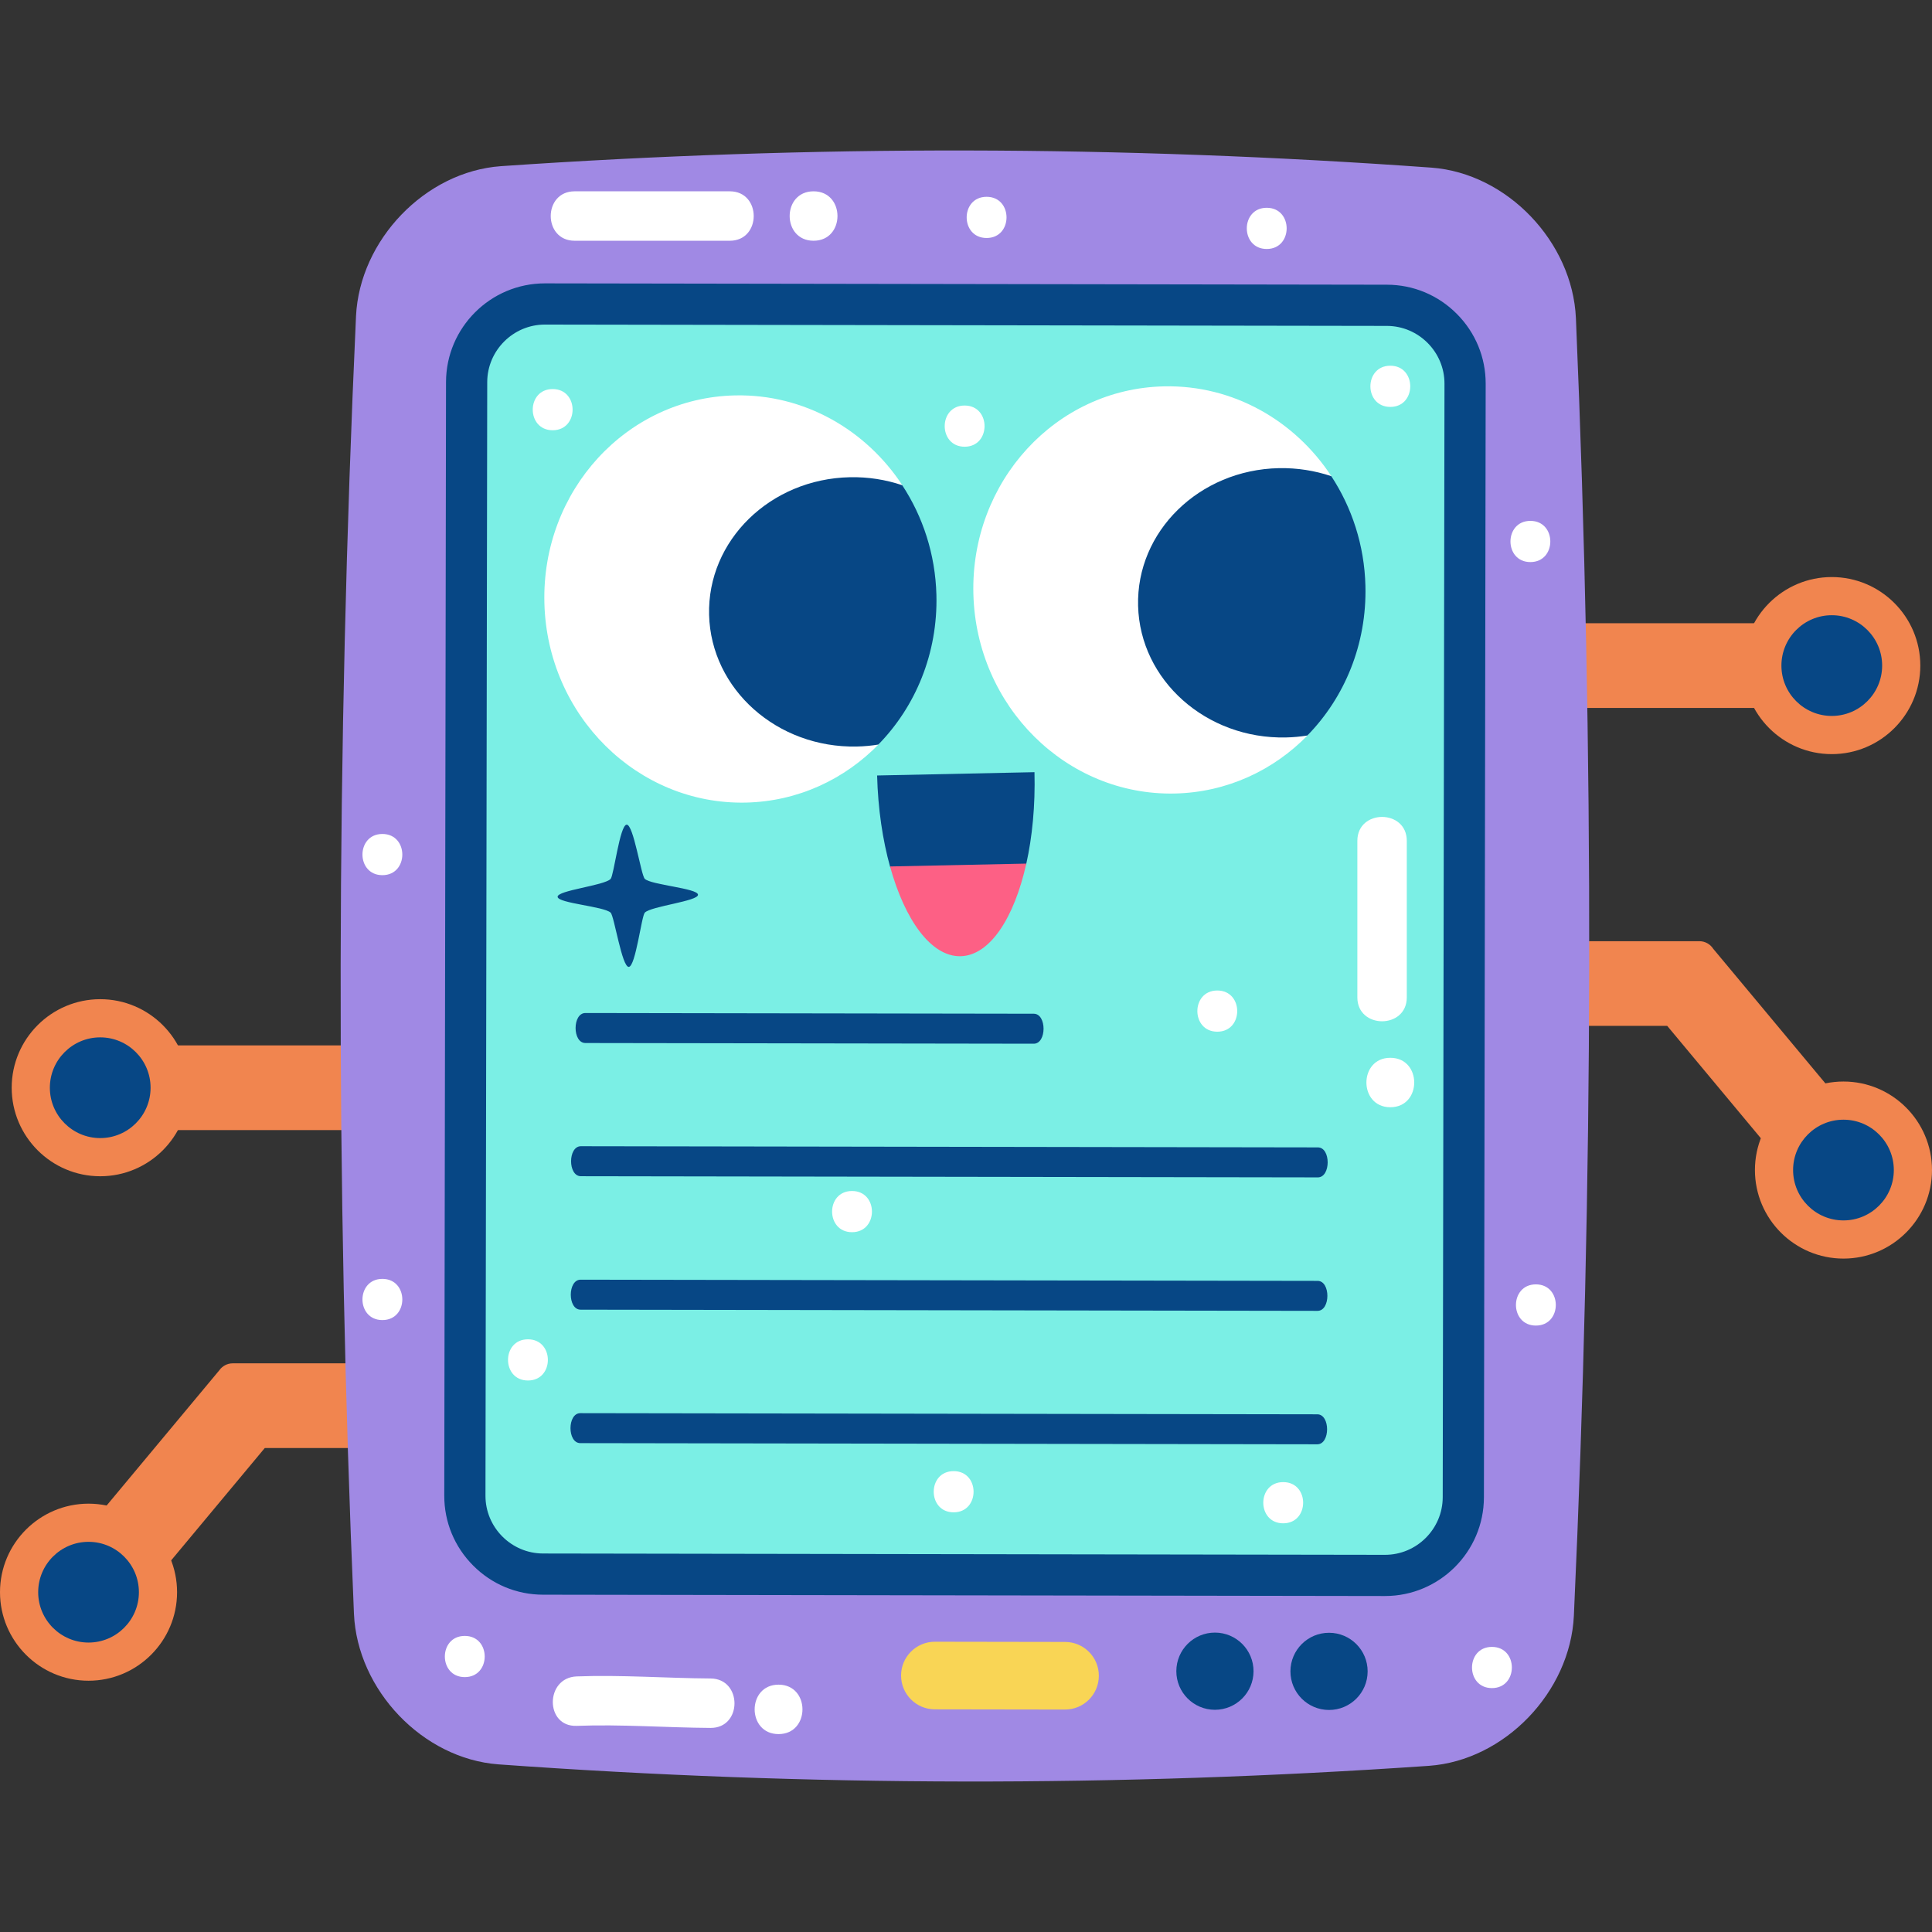 <?xml version="1.0" encoding="UTF-8"?>
<!-- Generator: Adobe Illustrator 26.5.0, SVG Export Plug-In . SVG Version: 6.00 Build 0)  -->
<svg xmlns="http://www.w3.org/2000/svg" xmlns:xlink="http://www.w3.org/1999/xlink" version="1.1" id="Capa_1" x="0px" y="0px" viewBox="0 0 504.312 504.312" style="enable-background:new 0 0 504.312 504.312;" xml:space="preserve" width="512" height="512">
<rect x="0" y="0" width="504.312" height="504.312" fill="#333333" stroke="none"/>
<g>
	<path style="fill-rule:evenodd;clip-rule:evenodd;fill:#F1854F;" d="M354.38,184.791c-2.376,0-4.301-1.927-4.301-4.302v-13.505   c0-2.375,1.925-4.301,4.301-4.301h117.419c2.374,0,4.301,1.926,4.301,4.301v13.505c0,2.375-1.927,4.302-4.301,4.302H354.38z"/>
	<path style="fill-rule:evenodd;clip-rule:evenodd;fill:#F1854F;" d="M478.149,196.849c-12.742,0-23.109-10.368-23.109-23.109   c0-12.745,10.367-23.111,23.109-23.111c12.745,0,23.111,10.366,23.111,23.111C501.261,186.481,490.895,196.849,478.149,196.849z"/>
	<path style="fill-rule:evenodd;clip-rule:evenodd;fill:#074785;" d="M478.149,186.882c-7.248,0-13.143-5.894-13.143-13.143   c0-7.25,5.895-13.148,13.143-13.148c7.25,0,13.148,5.898,13.148,13.148C491.298,180.988,485.399,186.882,478.149,186.882z"/>
	<path style="fill-rule:evenodd;clip-rule:evenodd;fill:#F1854F;" d="M476.516,314.953c-1.232,0-2.455-0.526-3.306-1.547   l-38.01-45.617H326.165c-2.375,0-4.302-1.926-4.302-4.301v-13.505c0-2.376,1.927-4.302,4.302-4.302h117.418   c1.527,0,2.867,0.796,3.632,1.994l42.979,51.578c0.73,0.876,1.084,2.008,0.981,3.143c-0.105,1.137-0.655,2.186-1.532,2.916   l-10.377,8.645C478.463,314.626,477.486,314.953,476.516,314.953z"/>
	<path style="fill-rule:evenodd;clip-rule:evenodd;fill:#F1854F;" d="M481.203,328.531c-12.744,0-23.111-10.368-23.111-23.109   c0-12.743,10.367-23.11,23.111-23.11c12.743,0,23.109,10.367,23.109,23.11C504.312,318.163,493.946,328.531,481.203,328.531z"/>
	<path style="fill-rule:evenodd;clip-rule:evenodd;fill:#074785;" d="M481.203,318.566c-7.25,0-13.148-5.897-13.148-13.145   c0-7.248,5.898-13.147,13.148-13.147c7.248,0,13.144,5.898,13.144,13.147C494.347,312.668,488.451,318.566,481.203,318.566z"/>
	<path style="fill-rule:evenodd;clip-rule:evenodd;fill:#F1854F;" d="M32.515,294.983c-2.375,0-4.302-1.927-4.302-4.302v-13.505   c0-2.375,1.927-4.302,4.302-4.302h117.418c2.375,0,4.301,1.927,4.301,4.302v13.505c0,2.375-1.926,4.302-4.301,4.302H32.515z"/>
	<path style="fill-rule:evenodd;clip-rule:evenodd;fill:#F1854F;" d="M26.163,307.039c-12.744,0-23.111-10.366-23.111-23.109   c0-12.744,10.367-23.111,23.111-23.111c12.742,0,23.109,10.367,23.109,23.111C49.272,296.673,38.905,307.039,26.163,307.039z"/>
	<path style="fill-rule:evenodd;clip-rule:evenodd;fill:#074785;" d="M26.163,297.075c-7.25,0-13.148-5.896-13.148-13.145   c0-7.25,5.898-13.147,13.148-13.147c7.248,0,13.144,5.897,13.144,13.147C39.307,291.178,33.411,297.075,26.163,297.075z"/>
	<path style="fill-rule:evenodd;clip-rule:evenodd;fill:#F1854F;" d="M27.797,425.146c-0.97,0-1.946-0.329-2.751-0.996   l-10.378-8.645c-0.876-0.73-1.427-1.778-1.53-2.915c-0.104-1.136,0.25-2.269,0.981-3.144l43.107-51.731   c0.781-1.108,2.059-1.841,3.504-1.841h117.418c2.375,0,4.302,1.926,4.302,4.301v13.506c0,2.375-1.927,4.302-4.302,4.302H69.112   l-38.009,45.615C30.252,424.618,29.029,425.146,27.797,425.146z"/>
	<path style="fill-rule:evenodd;clip-rule:evenodd;fill:#F1854F;" d="M23.109,438.721C10.366,438.721,0,428.354,0,415.612   s10.366-23.109,23.109-23.109c12.745,0,23.111,10.367,23.111,23.109S35.854,438.721,23.109,438.721z"/>
	<path style="fill-rule:evenodd;clip-rule:evenodd;fill:#074785;" d="M23.109,428.758c-7.248,0-13.144-5.898-13.144-13.147   c0-7.248,5.896-13.146,13.144-13.146c7.25,0,13.148,5.898,13.148,13.146C36.257,422.86,30.359,428.758,23.109,428.758z"/>
	<path style="fill:#A089E4;" d="M410.829,421.762c-0.951,19.91-18.073,37.76-37.815,39.174   c-80.985,5.587-161.963,5.458-242.93-0.383c-19.733-1.478-36.803-19.386-37.691-39.294c-4.805-112.91-4.626-225.815,0.536-338.712   c0.95-19.908,18.075-37.759,37.815-39.172c80.982-5.585,161.959-5.457,242.93,0.384c19.735,1.477,36.803,19.377,37.689,39.29   C416.168,195.964,415.99,308.867,410.829,421.762z"/>
	<path style="fill:#074785;" d="M141.737,416.265c-6.876-0.011-13.35-2.71-18.224-7.601c-4.875-4.89-7.556-11.371-7.544-18.247   l0.457-290.68c0.021-14.208,11.6-25.769,25.808-25.769l219.806,0.35c6.876,0.011,13.35,2.709,18.224,7.601   c4.875,4.89,7.555,11.371,7.544,18.247l-0.459,290.677c-0.021,14.209-11.6,25.768-25.809,25.768L141.737,416.265z"/>
	<path style="fill:#7BEFE5;" d="M376.595,390.826c-0.012,8.28-6.799,15.045-15.078,15.032l-219.763-0.346   c-8.279-0.013-15.044-6.8-15.032-15.079l0.459-290.678c0.012-8.279,6.799-15.045,15.077-15.031l219.766,0.349   c8.279,0.012,15.044,6.798,15.031,15.077L376.595,390.826z"/>
	<path style="fill:#074785;" d="M327.211,436.249c-0.011,5.561-4.525,10.066-10.094,10.061c-5.561-0.008-10.067-4.529-10.057-10.092   c0.006-5.565,4.526-10.07,10.09-10.061C322.716,426.17,327.218,430.687,327.211,436.249z"/>
	<path style="fill:#074785;" d="M356.995,436.297c-0.008,5.561-4.526,10.068-10.09,10.059c-5.565-0.008-10.069-4.528-10.061-10.092   c0.011-5.564,4.531-10.069,10.09-10.059C352.5,426.214,357.005,430.734,356.995,436.297z"/>
	<path style="fill:#F9D555;" d="M286.833,437.434c-0.006,4.877-3.964,8.822-8.838,8.812l-33.977-0.052   c-4.874-0.011-8.817-3.968-8.811-8.843l0,0c0.006-4.87,3.966-8.817,8.836-8.809l33.98,0.055   C282.897,428.604,286.841,432.561,286.833,437.434L286.833,437.434z"/>
	<g>
		<path style="fill:#074785;" d="M151.628,307.03c64.121,0.097,128.244,0.199,192.366,0.303c3.419,0.003,3.43-7.826,0.017-7.828    c-64.127-0.104-128.252-0.205-192.376-0.305C148.223,299.198,148.208,307.021,151.628,307.03L151.628,307.03z"/>
	</g>
	<g>
		<path style="fill:#074785;" d="M151.55,341.865c64.122,0.101,128.25,0.199,192.373,0.309c3.411-0.002,3.428-7.821,0.01-7.827    c-64.125-0.105-128.247-0.206-192.37-0.31C148.149,334.033,148.131,341.858,151.55,341.865L151.55,341.865z"/>
	</g>
	<g>
		<path style="fill:#074785;" d="M151.476,376.704c64.122,0.097,128.248,0.204,192.371,0.303c3.411,0.004,3.426-7.822,0.014-7.829    c-64.129-0.102-128.254-0.198-192.376-0.299C148.069,368.872,148.059,376.696,151.476,376.704L151.476,376.704z"/>
	</g>
	<g>
		<path style="fill:#074785;" d="M152.804,272.262c39.009,0.057,78.021,0.119,117.033,0.18c3.414,0.007,3.424-7.816,0.011-7.829    c-39.015-0.053-78.024-0.12-117.031-0.185C149.396,264.423,149.389,272.251,152.804,272.262L152.804,272.262z"/>
	</g>
	<g>
		<g>
			<path style="fill-rule:evenodd;clip-rule:evenodd;fill:#FFFFFF;" d="M328.695,157.389c0.374,14.399,21.463,22.58,12.754,32.338     c-0.49,0.55,0.451,1.617-0.059,2.161c-8.932,9.187-21.156,14.958-34.762,15.246c-28.259,0.597-51.781-22.712-52.545-52.072     c-0.758-29.346,21.529-53.623,49.787-54.211c18.065-0.387,34.191,8.995,43.674,23.483c0.235,0.339-0.553,1.234-0.339,1.586     C352.169,133.882,328.436,147.236,328.695,157.389z"/>
			<path style="fill-rule:evenodd;clip-rule:evenodd;fill:#074785;" d="M297.078,158.149c0.506,19.418,17.778,34.794,38.571,34.351     c1.909-0.038,3.783-0.215,5.612-0.511c9.689-9.903,15.548-23.792,15.155-39.084c-0.268-10.61-3.539-20.424-8.907-28.606     c-4.268-1.44-8.886-2.188-13.685-2.096C313.025,122.639,296.578,138.732,297.078,158.149z"/>
		</g>
		<g>
			<path style="fill-rule:evenodd;clip-rule:evenodd;fill:#FFFFFF;" d="M235.571,126.714c-9.48-14.483-25.613-23.885-43.68-23.502     c-28.266,0.594-50.555,24.864-49.787,54.221c0.754,29.354,24.283,52.657,52.536,52.069c13.656-0.287,25.914-6.111,34.853-15.352     l-10.23-36.102L235.571,126.714z"/>
			<path style="fill-rule:evenodd;clip-rule:evenodd;fill:#074785;" d="M185.096,160.512c0.507,19.416,17.77,34.788,38.561,34.355     c1.915-0.039,3.788-0.216,5.615-0.512c9.693-9.903,15.557-23.798,15.16-39.084c-0.279-10.607-3.537-20.426-8.918-28.612     c-4.255-1.438-8.871-2.192-13.677-2.088C201.042,125.013,184.596,141.099,185.096,160.512z"/>
		</g>
		<path style="fill-rule:evenodd;clip-rule:evenodd;fill:#074785;" d="M228.951,202.425c0.231,8.731,1.451,16.878,3.402,23.869    c0.102,0.359,1.416,0.857,1.517,1.197c3.97,13.503,8.441,7.578,15.838,7.412c7.377-0.151,13.822,5.343,17.099-8.271    c0.091-0.385,0.991-0.726,1.073-1.109c1.581-7.061,2.376-15.247,2.152-23.962L228.951,202.425z"/>
		<path style="fill-rule:evenodd;clip-rule:evenodd;fill:#FD6085;" d="M250.737,249.602c7.597-0.16,13.979-9.876,17.161-24.177    l-35.575,0.746C236.245,240.325,243.131,249.761,250.737,249.602z"/>
	</g>
	<path style="fill:#074785;" d="M168.311,229.408c-0.981-0.952-2.951-14.255-4.737-14.147c-1.787,0.107-3.348,13.301-4.183,14.17   c-1.677,1.744-13.942,2.977-13.839,4.669c0.097,1.688,12.142,2.482,13.845,4.134c0.948,0.916,2.945,14.256,4.738,14.152   c1.785-0.102,3.314-13.264,4.182-14.163c1.617-1.683,13.977-2.984,13.881-4.68C182.094,231.85,169.943,230.999,168.311,229.408z"/>
	<path style="fill-rule:evenodd;clip-rule:evenodd;fill:#FFFFFF;" d="M354.312,219.484v40.862c0,8.321,12.904,8.321,12.904,0   v-40.862C367.217,211.162,354.312,211.162,354.312,219.484z"/>
	<path style="fill-rule:evenodd;clip-rule:evenodd;fill:#FFFFFF;" d="M362.916,276.118c-8.321,0-8.321,12.903,0,12.903   C371.237,289.021,371.237,276.118,362.916,276.118z"/>
	<path style="fill-rule:evenodd;clip-rule:evenodd;fill:#FFFFFF;" d="M190.502,49.939h-40.504c-8.321,0-8.321,12.903,0,12.903   h40.504C198.823,62.842,198.823,49.939,190.502,49.939z"/>
	<path style="fill-rule:evenodd;clip-rule:evenodd;fill:#FFFFFF;" d="M212.367,49.939c-8.32,0-8.32,12.903,0,12.903   C220.689,62.842,220.689,49.939,212.367,49.939z"/>
	<path style="fill-rule:evenodd;clip-rule:evenodd;fill:#FFFFFF;" d="M185.483,438.135c-11.654-0.073-23.291-0.977-34.947-0.538   c-8.295,0.311-8.326,13.217,0,12.905c11.656-0.439,23.293,0.463,34.947,0.537C193.808,451.092,193.803,438.188,185.483,438.135z"/>
	<path style="fill-rule:evenodd;clip-rule:evenodd;fill:#FFFFFF;" d="M203.228,439.748c-8.321,0-8.321,12.904,0,12.904   C211.549,452.653,211.549,439.748,203.228,439.748z"/>
	<path style="fill-rule:evenodd;clip-rule:evenodd;fill:#FFFFFF;" d="M317.751,258.553c-6.936,0-6.936,10.753,0,10.753   C324.686,269.306,324.686,258.553,317.751,258.553z"/>
	<path style="fill-rule:evenodd;clip-rule:evenodd;fill:#FFFFFF;" d="M362.916,95.464c-6.935,0-6.935,10.754,0,10.754   C369.851,106.218,369.851,95.464,362.916,95.464z"/>
	<path style="fill-rule:evenodd;clip-rule:evenodd;fill:#FFFFFF;" d="M330.655,54.238c-6.935,0-6.935,10.754,0,10.754   C337.591,64.992,337.591,54.238,330.655,54.238z"/>
	<path style="fill-rule:evenodd;clip-rule:evenodd;fill:#FFFFFF;" d="M400.912,335.261c-6.936,0-6.936,10.754,0,10.754   C407.847,346.015,407.847,335.261,400.912,335.261z"/>
	<path style="fill-rule:evenodd;clip-rule:evenodd;fill:#FFFFFF;" d="M399.479,135.966c-6.935,0-6.935,10.753,0,10.753   C406.414,146.719,406.414,135.966,399.479,135.966z"/>
	<path style="fill-rule:evenodd;clip-rule:evenodd;fill:#FFFFFF;" d="M99.815,217.692c-6.935,0-6.935,10.754,0,10.754   C106.751,228.446,106.751,217.692,99.815,217.692z"/>
	<path style="fill-rule:evenodd;clip-rule:evenodd;fill:#FFFFFF;" d="M99.815,333.828c-6.935,0-6.935,10.754,0,10.754   C106.751,344.582,106.751,333.828,99.815,333.828z"/>
	<path style="fill-rule:evenodd;clip-rule:evenodd;fill:#FFFFFF;" d="M121.322,427.025c-6.935,0-6.935,10.754,0,10.754   C128.258,437.779,128.258,427.025,121.322,427.025z"/>
	<path style="fill-rule:evenodd;clip-rule:evenodd;fill:#FFFFFF;" d="M389.442,429.892c-6.936,0-6.936,10.753,0,10.753   C396.377,440.645,396.377,429.892,389.442,429.892z"/>
	<path style="fill-rule:evenodd;clip-rule:evenodd;fill:#FFFFFF;" d="M257.534,51.371c-6.936,0-6.936,10.753,0,10.753   C264.469,62.124,264.469,51.371,257.534,51.371z"/>
	<path style="fill-rule:evenodd;clip-rule:evenodd;fill:#FFFFFF;" d="M144.264,101.555c-6.935,0-6.935,10.753,0,10.753   S151.198,101.555,144.264,101.555z"/>
	<path style="fill-rule:evenodd;clip-rule:evenodd;fill:#FFFFFF;" d="M251.798,105.856c-6.935,0-6.935,10.753,0,10.753   C258.733,116.609,258.733,105.856,251.798,105.856z"/>
	<path style="fill-rule:evenodd;clip-rule:evenodd;fill:#FFFFFF;" d="M248.931,384.011c-6.935,0-6.935,10.753,0,10.753   C255.867,394.764,255.867,384.011,248.931,384.011z"/>
	<path style="fill-rule:evenodd;clip-rule:evenodd;fill:#FFFFFF;" d="M334.958,386.878c-6.935,0-6.935,10.753,0,10.753   C341.894,397.631,341.894,386.878,334.958,386.878z"/>
	<path style="fill-rule:evenodd;clip-rule:evenodd;fill:#FFFFFF;" d="M137.812,349.6c-6.936,0-6.936,10.754,0,10.754   C144.747,360.354,144.747,349.6,137.812,349.6z"/>
	<path style="fill-rule:evenodd;clip-rule:evenodd;fill:#FFFFFF;" d="M222.405,310.888c-6.936,0-6.936,10.753,0,10.753   C229.34,321.641,229.34,310.888,222.405,310.888z"/>
</g>















</svg>
